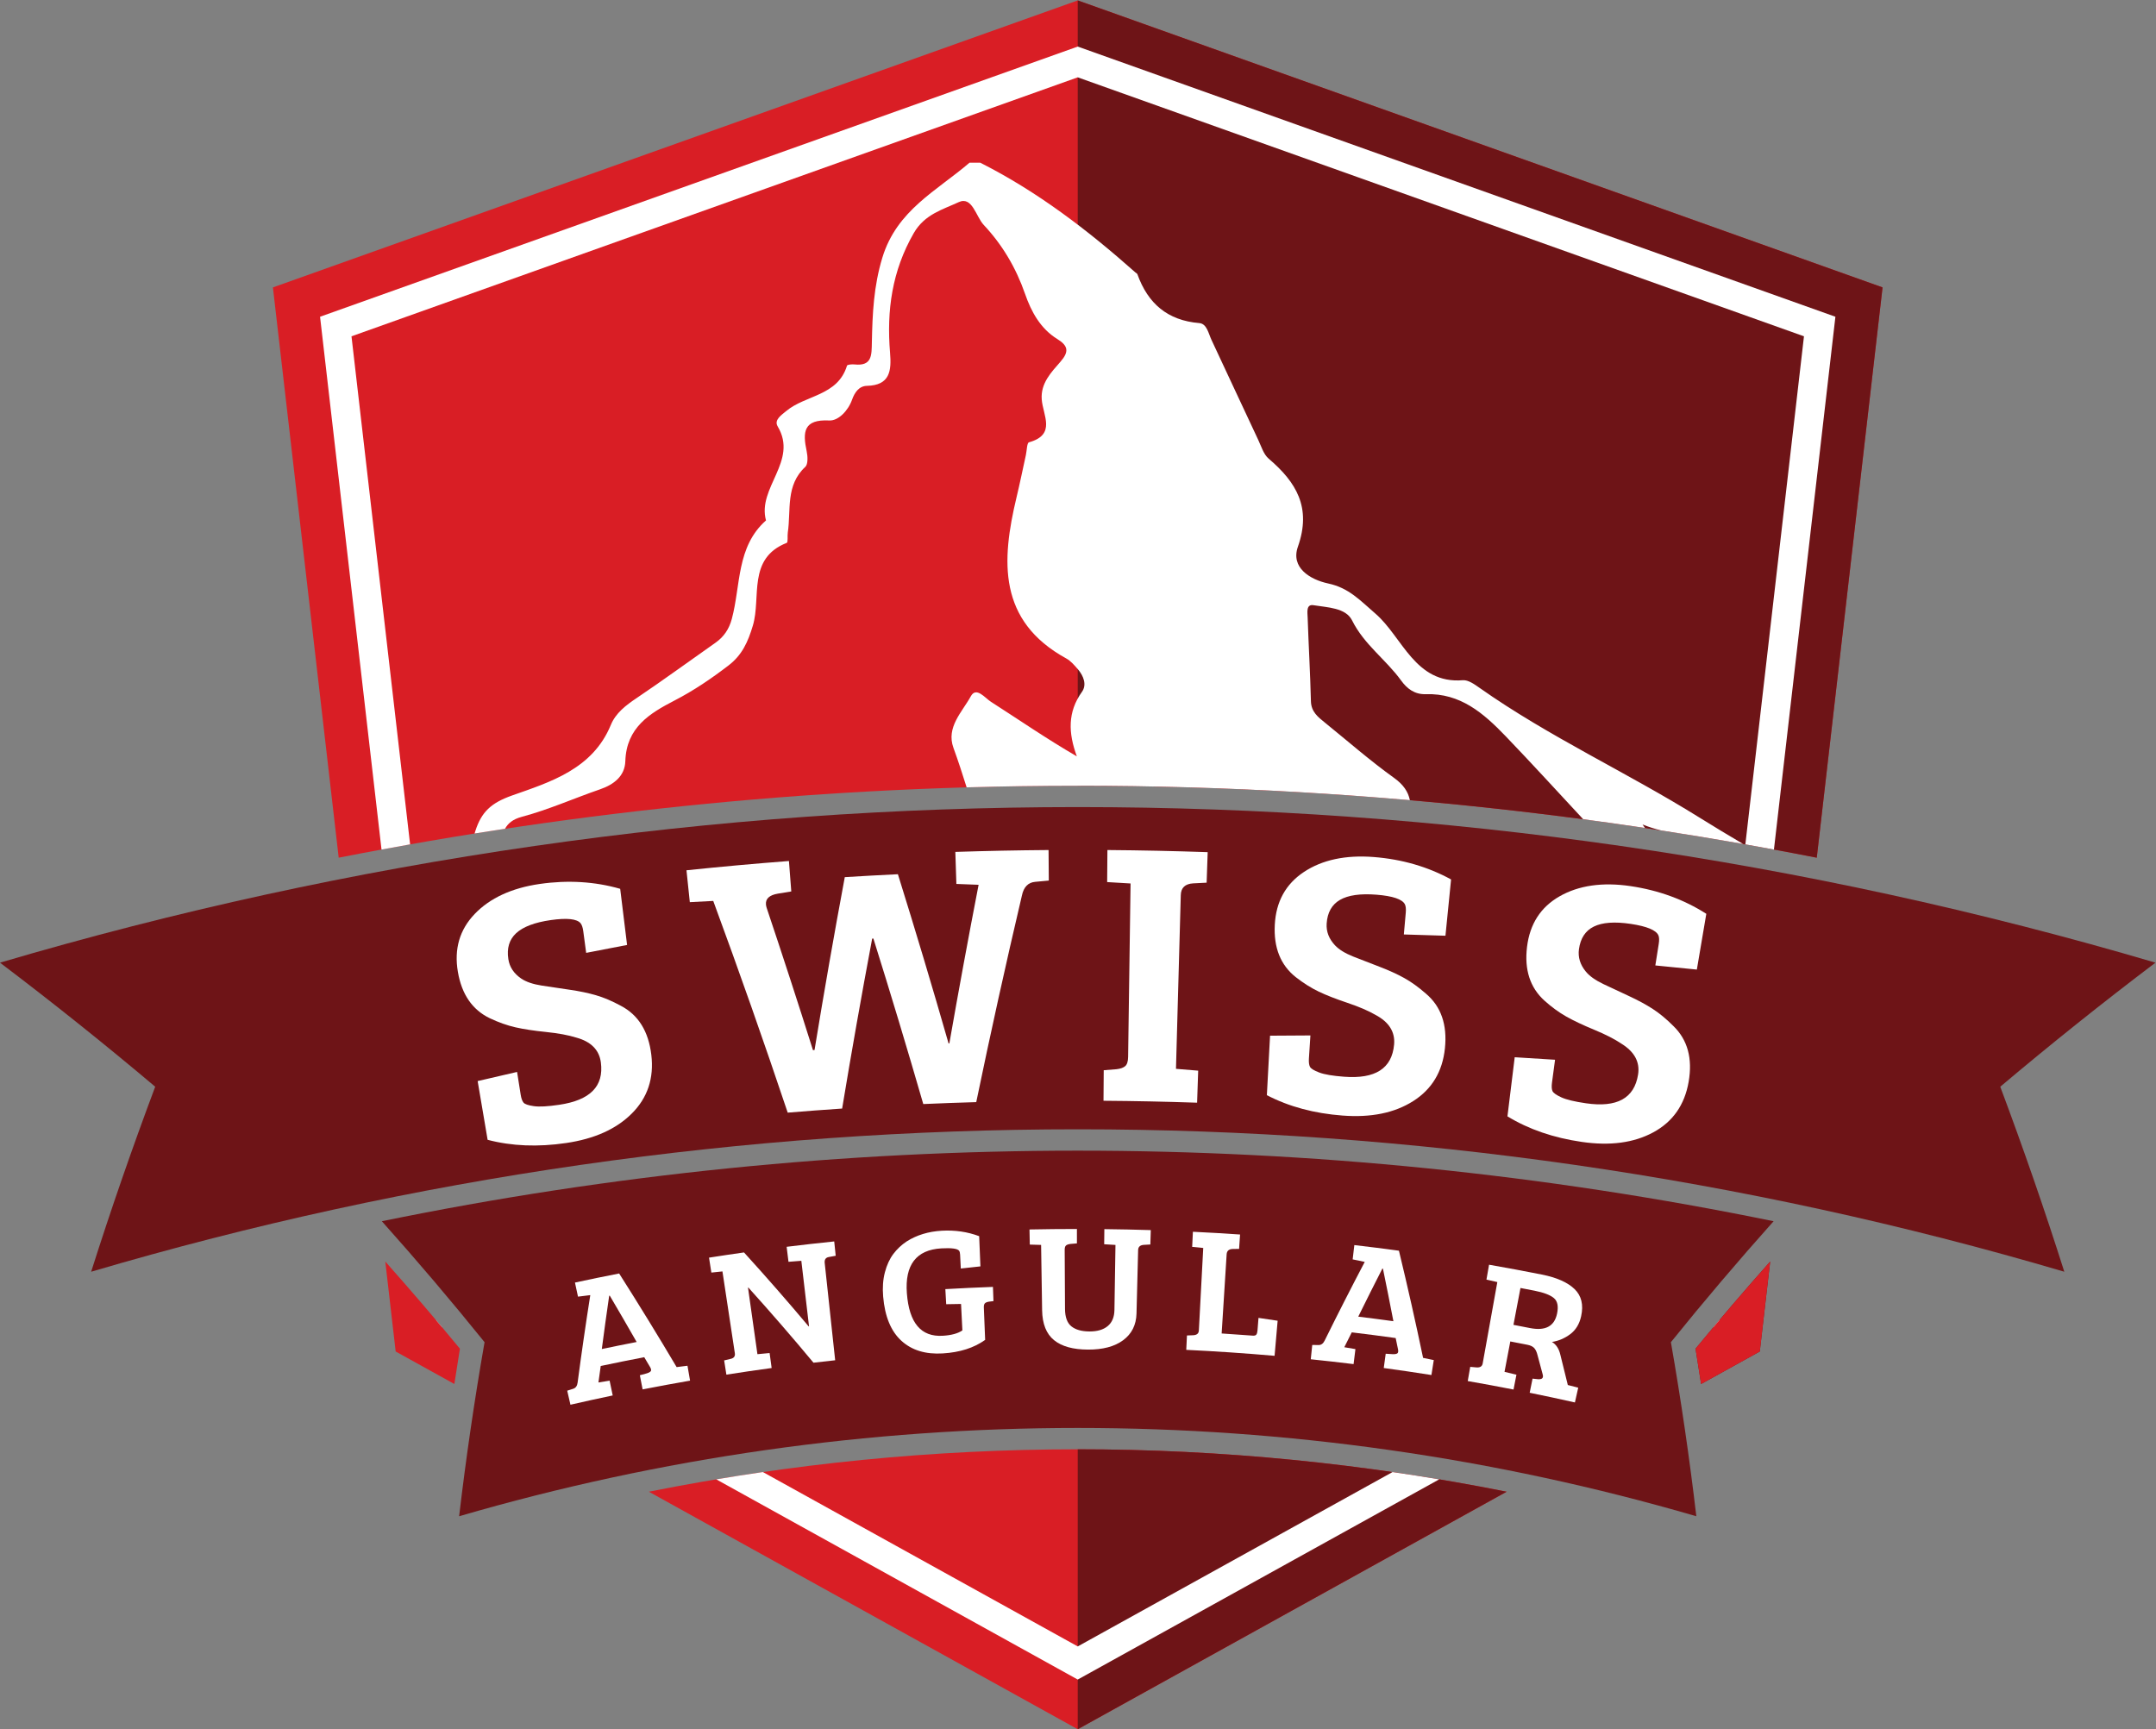 <?xml version="1.0" encoding="UTF-8" standalone="no"?>
<svg
   xmlns:dc="http://purl.org/dc/elements/1.1/"
   xmlns:cc="http://creativecommons.org/ns#"
   xmlns:rdf="http://www.w3.org/1999/02/22-rdf-syntax-ns#"
   xmlns:svg="http://www.w3.org/2000/svg"
   xmlns="http://www.w3.org/2000/svg"
   viewBox="0 0 1575.107 1263.413"
   height="1263.413"
   width="1575.107"
   xml:space="preserve"
   id="svg2"
   version="1.1"><rect x="0" y="0" width="1575.107" height="1263.413" fill="#808080" stroke="none"/><defs
     id="defs6" /><g
     transform="matrix(1.333,0,0,-1.333,0,1263.413)"
     id="g10"><g
       transform="scale(0.1)"
       id="g12"><path
         id="path14"
         style="fill:#d91e25;fill-opacity:1;fill-rule:nonzero;stroke:none"
         d="M 9957.01,4776.96 10317.6,7902.69 5906.66,9475.65 1495.75,7902.69 1856.31,4776.96 c 2674.49,525.76 5426.22,525.76 8100.7,0" /><path
         id="path16"
         style="fill:#6e1417;fill-opacity:1;fill-rule:nonzero;stroke:none"
         d="M 9957.01,4776.96 10317.6,7902.69 5906.66,9475.65 V 5171.39 c 1356.56,0 2713.1,-131.55 4050.35,-394.43" /><path
         id="path18"
         style="fill:#d91e25;fill-opacity:1;fill-rule:nonzero;stroke:none"
         d="M 3556.1,1301.9 5906.66,0 8257.22,1301.9 c -1551.63,309.95 -3149.5,309.95 -4701.12,0" /><path
         id="path20"
         style="fill:#6e1417;fill-opacity:1;fill-rule:nonzero;stroke:none"
         d="M 5906.66,1534.43 V 0 l 2350.56,1301.9 c -775.81,154.98 -1563.18,232.53 -2350.56,232.53" /><path
         id="path22"
         style="fill:#6e1417;fill-opacity:1;fill-rule:nonzero;stroke:none"
         d="m 9292.66,2085.83 c 10.58,-64.54 20.65,-129.05 30.47,-193.56 l 321.67,178.16 56.88,493.02 c -139.77,-157.33 -276.2,-316.52 -409.02,-477.62" /><path
         id="path24"
         style="fill:#6e1417;fill-opacity:1;fill-rule:nonzero;stroke:none"
         d="m 9720.51,2784.42 c -2516.29,515.65 -5111.43,515.65 -7627.72,0 194.24,-217.39 381.93,-438.45 562.9,-662.95 -55.61,-318.39 -102.05,-636.54 -139.36,-954.03 2214.11,645.31 4566.55,645.31 6780.65,0 -37.32,317.49 -83.76,635.65 -139.38,954.04 180.97,224.5 368.68,445.56 562.91,662.94" /><path
         id="path26"
         style="fill:#ffffff;fill-opacity:1;fill-rule:nonzero;stroke:none"
         d="m 3338.72,2375.9 c -14.18,-97.34 -27.65,-194.68 -40.39,-291.98 63.57,13.35 127.22,26.22 190.94,38.58 -48.47,84.93 -97.61,169.61 -147.41,254.03 -1.05,-0.21 -2.09,-0.42 -3.14,-0.63 z m -173.07,-476.42 c 21.14,159.93 44.31,319.93 69.5,479.95 -22.44,-2.72 -44.9,-5.5 -67.35,-8.35 -5.54,25.73 -11.09,51.45 -16.64,77.17 80.59,17.39 161.31,33.99 242.14,49.83 108.05,-169.9 213.09,-341 315.1,-513.24 0.34,0.05 0.68,0.12 1.01,0.18 19.47,2.48 38.95,4.91 58.42,7.31 4.72,-27.22 9.45,-54.44 14.17,-81.65 -86.81,-15.06 -173.49,-31.06 -260.05,-47.98 -5.05,25.83 -10.1,51.66 -15.15,77.49 12.64,3.46 25.29,6.91 37.94,10.34 11.23,3.48 18.52,7.53 21.86,12.11 3.33,4.61 2.33,11.68 -3.01,21.27 -10.87,18.43 -21.78,36.85 -32.73,55.27 -79.62,-15.29 -159.14,-31.36 -238.53,-48.2 -4.24,-30.13 -8.41,-60.26 -12.51,-90.38 20.41,3.39 40.83,6.72 61.25,10 5.66,-27.03 11.33,-54.07 17,-81.1 -77.34,-16.21 -154.55,-33.16 -231.65,-50.86 -5.89,25.66 -11.78,51.3 -17.66,76.96 10.86,3.49 21.73,6.97 32.6,10.44 13.84,4.46 21.93,15.59 24.29,33.44" /><path
         id="path28"
         style="fill:#ffffff;fill-opacity:1;fill-rule:nonzero;stroke:none"
         d="m 3981.05,1943.57 c -4.09,25.99 -8.16,52 -12.24,77.99 12.06,2.88 24.13,5.76 36.2,8.6 17.45,3.98 24.93,14.29 22.4,31.02 -22.65,149.39 -45.31,298.78 -67.96,448.17 -20.25,-2.08 -40.49,-4.21 -60.74,-6.39 -4.27,27.3 -8.54,54.58 -12.81,81.87 63.86,9.99 127.77,19.5 191.74,28.54 121.43,-133.48 239.54,-268.61 354.3,-405.3 0.7,0.09 1.39,0.16 2.07,0.24 -14.06,119.74 -28.12,239.46 -42.18,359.19 -23.47,-1.77 -46.94,-3.61 -70.4,-5.51 -3.38,27.42 -6.75,54.83 -10.12,82.25 86.86,10.67 173.81,20.48 260.83,29.4 2.68,-26.18 5.37,-52.36 8.06,-78.54 -12.66,-2.29 -25.32,-4.58 -37.97,-6.9 -16.88,-3.1 -24.29,-14.02 -22.28,-32.76 19.12,-177.69 38.24,-355.39 57.37,-533.08 -39.64,-4.26 -79.27,-8.72 -118.87,-13.36 -115.48,138.9 -234.43,276.23 -356.82,411.83 -0.7,-0.1 -1.4,-0.19 -2.1,-0.29 17.23,-121.61 34.46,-243.22 51.7,-364.84 22.24,2.17 44.48,4.28 66.72,6.32 3.73,-27.36 7.46,-54.73 11.19,-82.1 -82.79,-11.29 -165.49,-23.41 -248.09,-36.35" /><path
         id="path30"
         style="fill:#ffffff;fill-opacity:1;fill-rule:nonzero;stroke:none"
         d="m 5392.09,2310.34 c 2.39,-58.77 4.78,-117.54 7.17,-176.31 -61.83,-44.14 -139.15,-68.55 -232.83,-74.14 -93.66,-5.6 -168.6,17.05 -225.9,69 -57.23,51.91 -91.01,132.65 -100.29,242.76 -4.08,48.58 -0.95,92.86 9.57,132.85 10.52,39.99 25.96,73.53 46.31,100.54 20.37,27.01 44.91,50.06 73.64,69.07 54.81,34.57 118.86,54.12 191.52,58.26 72.64,4.14 141.25,-5.89 205.18,-29.9 2.3,-55.19 4.58,-110.39 6.87,-165.58 -35.86,-3.76 -71.69,-7.67 -107.51,-11.73 -1.26,25.31 -2.52,50.62 -3.78,75.93 -0.49,9.73 -2.27,16.82 -5.33,21.22 -8.42,11.91 -41.09,16.53 -97.93,13.27 -137.41,-8.05 -200.19,-91.12 -188.51,-245.85 12.29,-163.43 77.77,-240.29 196.57,-233.15 47.22,2.8 83.05,12.48 107.64,29.34 -2.44,48.36 -4.88,96.71 -7.33,145.07 -0.34,-0.02 -0.69,-0.04 -1.03,-0.05 -26.76,-0.38 -53.53,-0.84 -80.29,-1.39 -1.57,27.58 -3.14,55.16 -4.71,82.74 86.93,4.94 173.91,9 260.9,12.16 0.94,-25.97 1.89,-51.95 2.84,-77.93 -7.96,-0.94 -15.93,-1.89 -23.89,-2.85 -11.06,-1.74 -18.77,-4.79 -23.09,-9.2 -4.36,-4.4 -6.27,-12.44 -5.79,-24.13" /><path
         id="path32"
         style="fill:#ffffff;fill-opacity:1;fill-rule:nonzero;stroke:none"
         d="m 5835.16,2627.69 c 0.6,-107.88 1.18,-215.77 1.78,-323.66 0.26,-45.49 12,-77.41 35.06,-95.86 23.05,-18.46 55.92,-27.69 98.76,-27.91 42.82,-0.21 76.13,9.47 100.1,29.31 23.95,19.84 36.33,49.18 36.97,88.19 1.88,118.9 3.78,237.82 5.67,356.73 -20.61,1.3 -41.23,2.56 -61.85,3.77 0.31,27.62 0.61,55.24 0.92,82.85 84.85,-0.94 169.68,-2.71 254.51,-5.31 -0.81,-26.31 -1.62,-52.62 -2.43,-78.92 -11.76,-0.62 -23.52,-1.25 -35.29,-1.91 -20.7,-1.36 -31.25,-10.87 -31.69,-28.41 -2.96,-115.95 -5.93,-231.92 -8.89,-347.89 -1.63,-63.02 -26.29,-111.75 -73.41,-146.55 -47.16,-34.81 -111.2,-51.64 -192.77,-51.26 -81.56,0.36 -143.28,17.27 -185.63,51.62 -42.33,34.3 -64.34,88.99 -65.53,164.4 -1.84,119.23 -3.68,238.47 -5.53,357.71 -20.64,0.66 -41.29,1.26 -61.94,1.83 -0.56,27.6 -1.11,55.22 -1.67,82.84 86.62,1.75 173.26,2.64 259.9,2.67 0.01,-26.32 0.02,-52.64 0.03,-78.96 -11.75,-0.98 -23.48,-1.97 -35.23,-2.99 -11.38,-1.34 -19.55,-4.13 -24.49,-8.38 -4.96,-4.26 -7.42,-12.21 -7.35,-23.91" /><path
         id="path34"
         style="fill:#ffffff;fill-opacity:1;fill-rule:nonzero;stroke:none"
         d="m 6985.49,2046.75 c -161.17,14.04 -322.54,24.94 -484.03,32.68 1.26,26.28 2.52,52.57 3.78,78.86 11.35,0.44 22.69,0.86 34.02,1.26 19.93,0.94 30.36,9.47 31.22,25.71 8.01,150.87 16.01,301.76 24.01,452.65 -20.21,2.05 -40.41,4.05 -60.63,6.01 1.33,27.59 2.67,55.17 4,82.76 86.21,-4.16 172.38,-9.18 258.51,-15.06 -1.78,-26.26 -3.58,-52.51 -5.37,-78.77 -11.79,-0.17 -23.57,-0.37 -35.35,-0.57 -20.75,-0.59 -31.7,-10.35 -32.87,-29.14 -9.13,-144.64 -18.25,-289.27 -27.38,-433.91 56.85,-3.58 113.69,-7.56 170.5,-11.92 9.58,-0.74 16.12,1.2 19.56,5.81 3.47,4.62 5.65,12.4 6.51,23.43 1.79,22.68 3.57,45.36 5.36,68.03 35,-5.03 69.98,-10.2 104.92,-15.54 -5.58,-64.09 -11.17,-128.19 -16.76,-192.29" /><path
         id="path36"
         style="fill:#ffffff;fill-opacity:1;fill-rule:nonzero;stroke:none"
         d="m 7576.24,2524.82 c -44.73,-87.59 -88.77,-175.39 -132.12,-263.38 64.25,-7.85 128.47,-16.18 192.63,-25.02 -18.41,96.01 -37.53,192.02 -57.33,287.98 -1.06,0.14 -2.12,0.28 -3.18,0.42 z m -316.56,-395.21 c 71.37,144.57 144.71,288.56 220,431.92 -22.05,4.66 -44.12,9.25 -66.2,13.79 3.06,26.15 6.11,52.29 9.16,78.42 81.56,-9.51 163.07,-19.8 244.49,-30.88 47.29,-195.63 91.39,-391.45 132.31,-587.39 0.34,-0.06 0.68,-0.11 1.01,-0.16 19.21,-3.93 38.41,-7.91 57.6,-11.92 -4.3,-27.29 -8.61,-54.57 -12.92,-81.85 -86.97,13.73 -174.06,26.54 -261.24,38.41 3.56,26.09 7.11,52.16 10.67,78.24 13.04,-0.79 26.1,-1.6 39.15,-2.44 11.73,-0.33 19.93,1.16 24.56,4.42 4.64,3.28 5.95,10.31 4.02,21.1 -4.34,20.96 -8.71,41.91 -13.1,62.87 -80.14,11.19 -160.37,21.61 -240.65,31.25 -13.7,-27.15 -27.33,-54.32 -40.9,-81.51 20.34,-3.38 40.67,-6.81 60.99,-10.29 -3.37,-27.41 -6.73,-54.82 -10.09,-82.23 -78.15,9.57 -156.39,18.41 -234.67,26.5 2.71,26.17 5.41,52.36 8.12,78.54 11.35,-0.19 22.7,-0.39 34.05,-0.62 14.46,-0.23 25.66,7.69 33.64,23.83" /><path
         id="path38"
         style="fill:#ffffff;fill-opacity:1;fill-rule:nonzero;stroke:none"
         d="m 8294.71,2216.48 c 30.03,-5.73 60.05,-11.55 90.05,-17.47 84.72,-16.81 134.31,9.13 148.98,79.16 8.36,40.09 2.47,68.53 -17.76,85.32 -20.22,16.74 -55.56,30.29 -106.03,40.21 -25.59,5.02 -51.17,9.97 -76.78,14.85 -12.81,-67.36 -25.64,-134.72 -38.46,-202.07 z m -250.55,-308.03 c 4.53,25.93 9.05,51.85 13.58,77.78 11.33,-0.98 22.68,-1.99 34,-3.02 19.98,-1.57 31.41,5.61 34.29,21.6 26.76,148.71 53.51,297.42 80.25,446.13 -19.85,4.57 -39.71,9.08 -59.59,13.55 4.77,27.21 9.53,54.42 14.29,81.62 96.62,-16.91 193.11,-34.92 289.43,-54.03 81.85,-16.25 141.77,-43.14 179.45,-79.76 37.67,-36.65 49.48,-86.19 35.82,-148.38 -9.46,-43.18 -29.54,-76.03 -60.01,-98.68 -30.47,-22.69 -63.79,-36.84 -100.03,-42.54 22.98,-13.44 38.39,-36.97 46.18,-70.52 13.91,-55.15 27.5,-110.29 40.79,-165.46 19.04,-4.84 38.07,-9.75 57.09,-14.68 -6.06,-26.94 -12.12,-53.89 -18.17,-80.84 -82.5,18.55 -165.15,36.23 -247.91,53.07 5.24,25.79 10.49,51.58 15.73,77.37 9.98,-1.03 19.96,-2.08 29.93,-3.12 15.9,-1.31 24.84,2.8 26.82,12.35 0.8,3.81 0.38,8.56 -1.26,14.21 -9.28,35.11 -18.69,70.21 -28.23,105.32 -4.27,17.44 -10.33,30.44 -18.22,39.01 -7.89,8.53 -20.4,14.53 -37.49,17.91 -31.15,6.17 -62.32,12.22 -93.5,18.16 -10.57,-55.55 -21.13,-111.08 -31.71,-166.62 21.8,-5.14 43.57,-10.34 65.33,-15.6 -5.31,-27.11 -10.61,-54.21 -15.93,-81.32 -83.52,16.37 -167.17,31.86 -250.93,46.49" /><path
         id="path40"
         style="fill:#6e1417;fill-opacity:1;fill-rule:nonzero;stroke:none"
         d="m 11313.7,2507.62 c -3529.48,1040.91 -7284.61,1040.91 -10814.126,0 107.547,338.6 224.567,676.76 351.074,1014.05 C 575.305,3753.96 291.699,3980.73 0,4201.6 c 3855.62,1137.08 7957.7,1137.08 11813.3,0 -291.7,-220.87 -575.3,-447.65 -850.6,-679.94 126.5,-337.29 243.5,-675.45 351,-1014.04" /><path
         id="path42"
         style="fill:#ffffff;fill-opacity:1;fill-rule:nonzero;stroke:none"
         d="m 3064.51,3422.61 c 169.67,24.92 246,101.31 228.59,232.55 -9.13,68.25 -53.99,113.79 -135.02,135.85 -43.06,13.43 -97.96,23.71 -164.66,30.55 -66.72,6.81 -122.79,15.23 -168.13,25.59 -45.36,10.31 -92.17,26.88 -140.6,49.72 -95.36,45.79 -154.13,130.35 -175.31,254.64 -21.18,124.25 9.02,230.19 92.27,317.07 83.14,86.81 202.49,142.24 356.73,164.49 154.19,22.22 301.65,13.15 440.64,-26.69 12.59,-102.57 25.17,-205.13 37.76,-307.7 -74.82,-14.03 -149.56,-28.48 -224.19,-43.36 -5.31,39.59 -10.63,79.19 -15.94,118.79 -2.74,20.49 -7.76,35.1 -14.98,43.86 -19.86,23.7 -74.19,29.69 -162.82,17.08 -88.66,-12.65 -152.04,-36.84 -189.99,-71.88 -37.98,-35.07 -52.14,-82.63 -42.81,-142.5 6.79,-43.6 30.4,-78.92 70.59,-106.23 26.78,-18.21 64.31,-30.94 112.53,-38.45 48.21,-7.52 99.31,-15.14 153.3,-22.85 53.96,-7.78 102.19,-17.9 144.69,-30.32 42.47,-12.42 87.6,-31.57 135.21,-57.48 96.53,-50.31 151.92,-140.29 167.25,-268.83 15.36,-128.65 -20.74,-235.45 -106.55,-321.34 -85.9,-85.94 -205.47,-139.3 -360.12,-162.05 -154.69,-22.8 -297.63,-17.22 -430.5,17.56 -18.21,107.3 -36.42,214.61 -54.63,321.92 71.93,17.1 143.96,33.8 216.1,50.09 6.56,-41.51 13.13,-83.01 19.69,-124.51 3.23,-20.43 8.43,-34.97 15.6,-43.58 7.16,-8.65 25.97,-15.09 56.36,-19.43 30.37,-4.38 76.65,-1.77 138.94,7.44" /><path
         id="path44"
         style="fill:#ffffff;fill-opacity:1;fill-rule:nonzero;stroke:none"
         d="m 5748.14,4651.59 c -24.77,-2.26 -49.52,-4.57 -74.27,-6.92 -39.04,-3.23 -63.46,-28.39 -73.2,-75.38 -88.6,-376.81 -172,-754.18 -250.19,-1132.03 -96.79,-2.8 -193.57,-6.32 -290.32,-10.58 -87.61,303 -178.75,605.41 -273.41,907.18 -2.21,-0.13 -4.43,-0.26 -6.65,-0.37 -58.33,-310.3 -113.21,-620.81 -164.63,-931.51 -99.48,-6.68 -198.91,-14.13 -298.3,-22.35 -130.06,388.08 -266.09,774.92 -408.08,1160.39 -42.82,-2.13 -85.65,-4.38 -128.47,-6.77 -6.08,58.24 -12.16,116.47 -18.25,174.71 187,19.52 374.19,36.48 561.54,50.89 4.27,-55.64 8.55,-111.27 12.83,-166.91 -24.57,-3.96 -49.13,-7.96 -73.68,-12.02 -46.11,-7.87 -67.8,-27.71 -65.13,-59.26 0.46,-5.51 1.71,-11.64 3.79,-18.35 87.13,-259.54 171.75,-519.6 253.84,-780.14 2.87,0.2 5.74,0.42 8.61,0.63 51.69,316.04 106.96,631.91 165.81,947.55 97.01,6.04 194.05,11.39 291.11,16.05 96.27,-308.48 188.85,-617.63 277.72,-927.38 1.44,0.05 2.88,0.11 4.31,0.16 50.72,289.95 104.14,579.73 160.26,869.26 -40.58,1.69 -81.17,3.26 -121.78,4.69 -1.9,58.52 -3.8,117.05 -5.71,175.57 170.28,5.53 340.61,8.96 510.95,10.28 0.44,-55.79 0.87,-111.6 1.3,-167.39" /><path
         id="path46"
         style="fill:#ffffff;fill-opacity:1;fill-rule:nonzero;stroke:none"
         d="m 6182.79,3685.13 c 4.48,316.85 8.96,633.7 13.45,950.55 -42.75,2.68 -85.5,5.22 -128.28,7.62 0.47,58.55 0.93,117.11 1.39,175.66 183.22,-1.45 366.43,-5.33 549.56,-11.65 -1.92,-55.77 -3.85,-111.53 -5.77,-167.29 -24.84,-1.22 -49.68,-2.48 -74.51,-3.78 -43.69,-2.79 -66.04,-24.26 -67.13,-64.19 -8.79,-317.45 -17.58,-634.9 -26.37,-952.35 40.59,-3.2 81.17,-6.52 121.73,-9.97 -1.98,-58.52 -3.97,-117.03 -5.96,-175.56 -170.94,5.81 -341.95,9.34 -512.96,10.6 0.41,55.79 0.82,111.59 1.23,167.39 23.53,1.89 47.08,3.75 70.63,5.56 21.42,2.51 37.16,8.15 47.3,16.98 10.07,8.81 15.34,25.62 15.69,50.43" /><path
         id="path48"
         style="fill:#ffffff;fill-opacity:1;fill-rule:nonzero;stroke:none"
         d="m 7366.84,3576.42 c 170.67,-12.97 261.85,44.76 273.71,176.64 6.11,68.58 -27.6,122.88 -101.69,162.19 -38.98,22.57 -90.17,44.67 -153.61,65.99 -63.49,21.31 -116.2,41.84 -158.04,61.91 -41.89,20.03 -83.8,46.49 -125.9,79.39 -82.71,65.64 -121.29,161.05 -114.63,286.95 6.68,125.87 59.28,222.58 159.33,289.03 99.93,66.42 228.25,94.28 383.33,82.09 155.04,-12.21 296.73,-53.46 423.49,-122.88 -10.27,-102.83 -20.54,-205.64 -30.81,-308.47 -76.04,2.75 -152.06,5.08 -228.05,6.97 3.53,39.8 7.05,79.59 10.58,119.39 1.81,20.59 0.14,35.94 -4.95,46.08 -14.15,27.48 -65.79,45.26 -154.86,52.43 -89.14,7.15 -156.14,-2.51 -200.77,-28.37 -44.67,-25.86 -68.9,-69.15 -72.96,-129.61 -2.96,-44.02 12.28,-83.66 45.38,-119.13 22.08,-23.65 55.81,-44.33 101.1,-62.25 45.3,-17.92 93.37,-36.58 144.28,-55.98 50.84,-19.42 95.61,-39.92 134.3,-61.36 38.64,-21.45 78.42,-50.05 119.13,-85.79 83.04,-70.3 117.28,-170.24 103.98,-299.01 -13.32,-128.88 -71.99,-225.16 -174.51,-290.07 -102.59,-64.96 -230.84,-90.74 -386.4,-78.97 -155.64,11.77 -293.46,48.62 -415.05,111.74 5.84,108.68 11.67,217.38 17.51,326.06 73.7,0.88 147.43,1.34 221.2,1.37 -2.73,-41.93 -5.45,-83.86 -8.17,-125.79 -1.34,-20.64 0.51,-35.96 5.61,-45.93 5.08,-10.01 21.96,-20.43 50.59,-31.35 28.58,-10.95 74.21,-18.57 136.88,-23.27" /><path
         id="path50"
         style="fill:#ffffff;fill-opacity:1;fill-rule:nonzero;stroke:none"
         d="m 8692.04,3430.9 c 169.7,-24.68 264.77,26.66 285.66,157.4 10.78,68.02 -19.19,124.5 -90.56,168.81 -37.44,25.21 -87.11,50.77 -149.05,76.41 -61.98,25.63 -113.26,49.72 -153.7,72.61 -40.5,22.87 -80.56,52.14 -120.38,87.87 -78.15,71.15 -110.2,168.98 -94.92,294.15 15.27,125.11 74.44,217.96 178.95,277.41 104.41,59.4 234.52,78.4 388.7,55.55 154.12,-22.83 292.96,-73.75 414.95,-151.73 -17.28,-101.88 -34.58,-203.75 -51.87,-305.63 -75.84,7.98 -151.68,15.54 -227.52,22.66 6.25,39.45 12.49,78.91 18.73,118.38 3.22,20.43 2.63,35.84 -1.8,46.31 -12.25,28.4 -62.66,49.68 -151.21,62.97 -88.59,13.26 -156.23,8.23 -202.59,-14.51 -46.41,-22.73 -73.59,-64.26 -81.78,-124.3 -5.97,-43.72 6.54,-84.31 37.21,-121.97 20.44,-25.11 52.76,-48.05 96.78,-69.05 44.05,-21 90.84,-42.92 140.39,-65.77 49.52,-22.89 92.85,-46.41 130.06,-70.46 37.19,-24.07 74.97,-55.34 113.24,-93.8 78.21,-75.84 105.66,-177.93 83.56,-305.49 -22.11,-127.65 -87.38,-219.65 -194.31,-277.37 -107.02,-57.74 -236.97,-74.63 -391.66,-52.18 -154.74,22.43 -289.95,68.65 -407.12,139.97 13.26,108.04 26.53,216.07 39.79,324.1 73.69,-4.19 147.4,-8.79 221.12,-13.81 -5.6,-41.65 -11.18,-83.3 -16.77,-124.95 -2.74,-20.49 -1.94,-35.9 2.47,-46.21 4.39,-10.33 20.55,-21.89 48.41,-34.74 27.82,-12.89 72.89,-23.62 135.22,-32.63" /><path
         id="path52"
         style="fill:#ffffff;fill-opacity:1;fill-rule:nonzero;stroke:none"
         d="M 2247.63,4850.02 1926.39,7634.68 5906.67,9054.07 9886.91,7634.68 9565.69,4850.02 c 52.25,-9.24 104.45,-18.77 156.64,-28.41 l 336.87,2920.26 -4125.85,1471.32 -26.68,9.48 -4152.56,-1480.8 336.88,-2920.26 c 52.19,9.64 104.39,19.16 156.64,28.41" /><path
         id="path54"
         style="fill:#ffffff;fill-opacity:1;fill-rule:nonzero;stroke:none"
         d="m 2767.76,4935.37 c 15.43,28.84 42.43,52.46 92.03,65.63 146,38.75 285.68,101.36 429.05,150.79 75.95,26.18 135.76,72.57 138.37,153.99 5.89,184.69 132.75,261.99 270.22,333.03 104.89,54.19 201.7,120 295.47,191.92 74.03,56.79 106.29,128.09 133.31,218.43 46.45,155.24 -31.68,367.76 185.61,453.36 7.97,3.14 2.94,37.22 5.81,56.6 18.34,123.16 -13.25,258.93 95.8,359.73 15.75,14.56 13.59,58.12 7.71,85.63 -22.7,106.09 -17.45,176.08 124.11,168.8 48.22,-2.49 102.75,52.3 124.56,113.81 13.84,39 37.8,75.11 81.42,76.06 126.93,2.76 135.1,82.93 126.84,181.6 -19.32,230.75 10.68,448.52 130.02,655.63 59.82,103.82 159.9,129.25 245.83,169.44 74.78,34.97 94.27,-78.66 137.92,-125.14 101.79,-108.38 176.51,-234.78 225.96,-377.16 34.31,-98.74 84.52,-190.82 176.76,-247.73 60.41,-37.26 65.4,-69.64 17.23,-124.76 -50.73,-58.07 -108.8,-117.88 -102.44,-205.91 6.33,-87.49 81.07,-193.57 -70.08,-235.52 -11.05,-3.07 -11.46,-45.36 -16.75,-69.43 -16.98,-77.1 -32.68,-154.51 -51.09,-231.25 -83.86,-349.54 -102.58,-677.86 272.15,-883.9 24.87,-13.68 45.29,-37.56 64.29,-59.75 30.84,-36.03 49.58,-84.62 22.09,-123.09 -79.54,-111.31 -75.14,-225.83 -28.18,-353.82 -165.19,95.74 -316.92,200.33 -471.86,299.79 -31.57,20.26 -79.4,83.83 -109.07,29.71 -47.29,-86.27 -136.56,-169.85 -95.34,-282.8 26.03,-71.35 49.42,-143.86 72.3,-216.59 810.1,23.49 1621.21,-0.02 2429.25,-70.33 -9.37,46.48 -36.02,85.79 -86,121.63 -131.37,94.18 -253.59,201.36 -379.48,303.3 -37.98,30.77 -75.52,59.13 -76.92,117.84 -3.67,153.13 -12.79,306.12 -17.93,459.23 -0.88,26.39 -9.32,73.52 32.17,66.62 75.73,-12.59 176.53,-13.24 211.37,-83.25 66.19,-132.97 185.63,-214.55 268.58,-329.22 32.79,-45.31 74.35,-77.16 135.32,-75.15 188.9,6.21 315.65,-103.15 438.47,-231.04 143.5,-149.43 283.12,-302.66 424.26,-454.39 112.93,-15.03 225.77,-30.84 338.51,-47.72 -4.42,6.33 -8.83,12.66 -13.24,18.99 33.99,-13.87 67.53,-24.11 100.76,-32.48 150.32,-23.15 300.45,-47.89 450.37,-74.33 -81.39,47.97 -162.31,96.72 -242.48,146.67 -395.6,246.47 -820.59,440.11 -1202.16,709.06 -27.31,19.26 -61.99,44.1 -91.28,41.71 -262.36,-21.41 -330.83,237.01 -478.8,364.69 -84.04,72.53 -145.88,141.33 -258.4,165.32 -100.69,21.46 -207.17,87.1 -166.91,201.51 75.77,215.3 -8.77,353.83 -160.26,483.01 -27.74,23.65 -40.16,66.77 -56.85,102.25 -86,182.8 -170.89,366.14 -256.66,549.05 -16.46,35.12 -25.26,88.23 -66.61,91.64 -173.7,14.31 -281.56,106.88 -339.23,267.8 -1.46,4.05 -7.17,6.51 -10.84,9.78 -261.54,232.16 -537.45,443.58 -850.5,601.48 h -58.78 c -178.75,-153.83 -397.95,-259.18 -477.49,-519.77 -47.84,-156.76 -54.48,-308.44 -57.68,-464.87 -1.43,-69.72 1.66,-131.41 -94.8,-121.1 -13.97,1.49 -39.59,-0.54 -41.45,-6.64 -50.8,-167.03 -227.66,-160.03 -333.83,-249.37 -24.83,-20.9 -67.47,-47.85 -46.2,-83.43 113.99,-190.71 -113.01,-335.39 -63.94,-515.48 -162.76,-144.41 -137.81,-355.49 -187.36,-539.96 -14.84,-55.22 -43.22,-97.91 -89.47,-130.37 -144.27,-101.21 -286.53,-205.44 -432.72,-303.72 -58.64,-39.41 -114.06,-81.74 -140.65,-146.42 -100.13,-243.58 -333.1,-313.53 -541.12,-387.02 -116.29,-41.08 -167.91,-90.86 -201.33,-193.83 -1.55,-4.78 -2.98,-9.65 -4.36,-14.56 55.51,8.84 111.06,17.37 166.62,25.77" /><path
         id="path56"
         style="fill:#ffffff;fill-opacity:1;fill-rule:nonzero;stroke:none"
         d="m 2391.17,2219.47 33.78,-18.71 c -12.15,14.49 -24.41,28.9 -36.62,43.34 l 2.84,-24.63" /><path
         id="path58"
         style="fill:#ffffff;fill-opacity:1;fill-rule:nonzero;stroke:none"
         d="m 9388.31,2200.72 33.85,18.75 2.85,24.69 c -12.24,-14.48 -24.53,-28.92 -36.7,-43.44" /><path
         id="path60"
         style="fill:#ffffff;fill-opacity:1;fill-rule:nonzero;stroke:none"
         d="M 7632.1,1409.62 5906.67,453.961 4181.23,1409.62 c -85.37,-12.4 -170.63,-25.67 -255.78,-39.93 L 5906.67,272.371 7887.88,1369.69 c -85.15,14.26 -170.42,27.53 -255.78,39.93" /><path
         id="path62"
         style="fill:#d91e25;fill-opacity:1;fill-rule:nonzero;stroke:none"
         d="m 2520.63,2085.82 c -132.81,161.1 -269.23,320.28 -408.98,477.61 l 56.87,-493 321.65,-178.14 c 9.82,64.49 19.88,129 30.46,193.53" /><path
         id="path64"
         style="fill:#d91e25;fill-opacity:1;fill-rule:nonzero;stroke:none"
         d="m 9292.66,2085.83 c 10.58,-64.54 20.65,-129.05 30.47,-193.56 l 321.67,178.16 56.88,493.02 c -139.77,-157.33 -276.2,-316.52 -409.02,-477.62" /></g></g></svg>